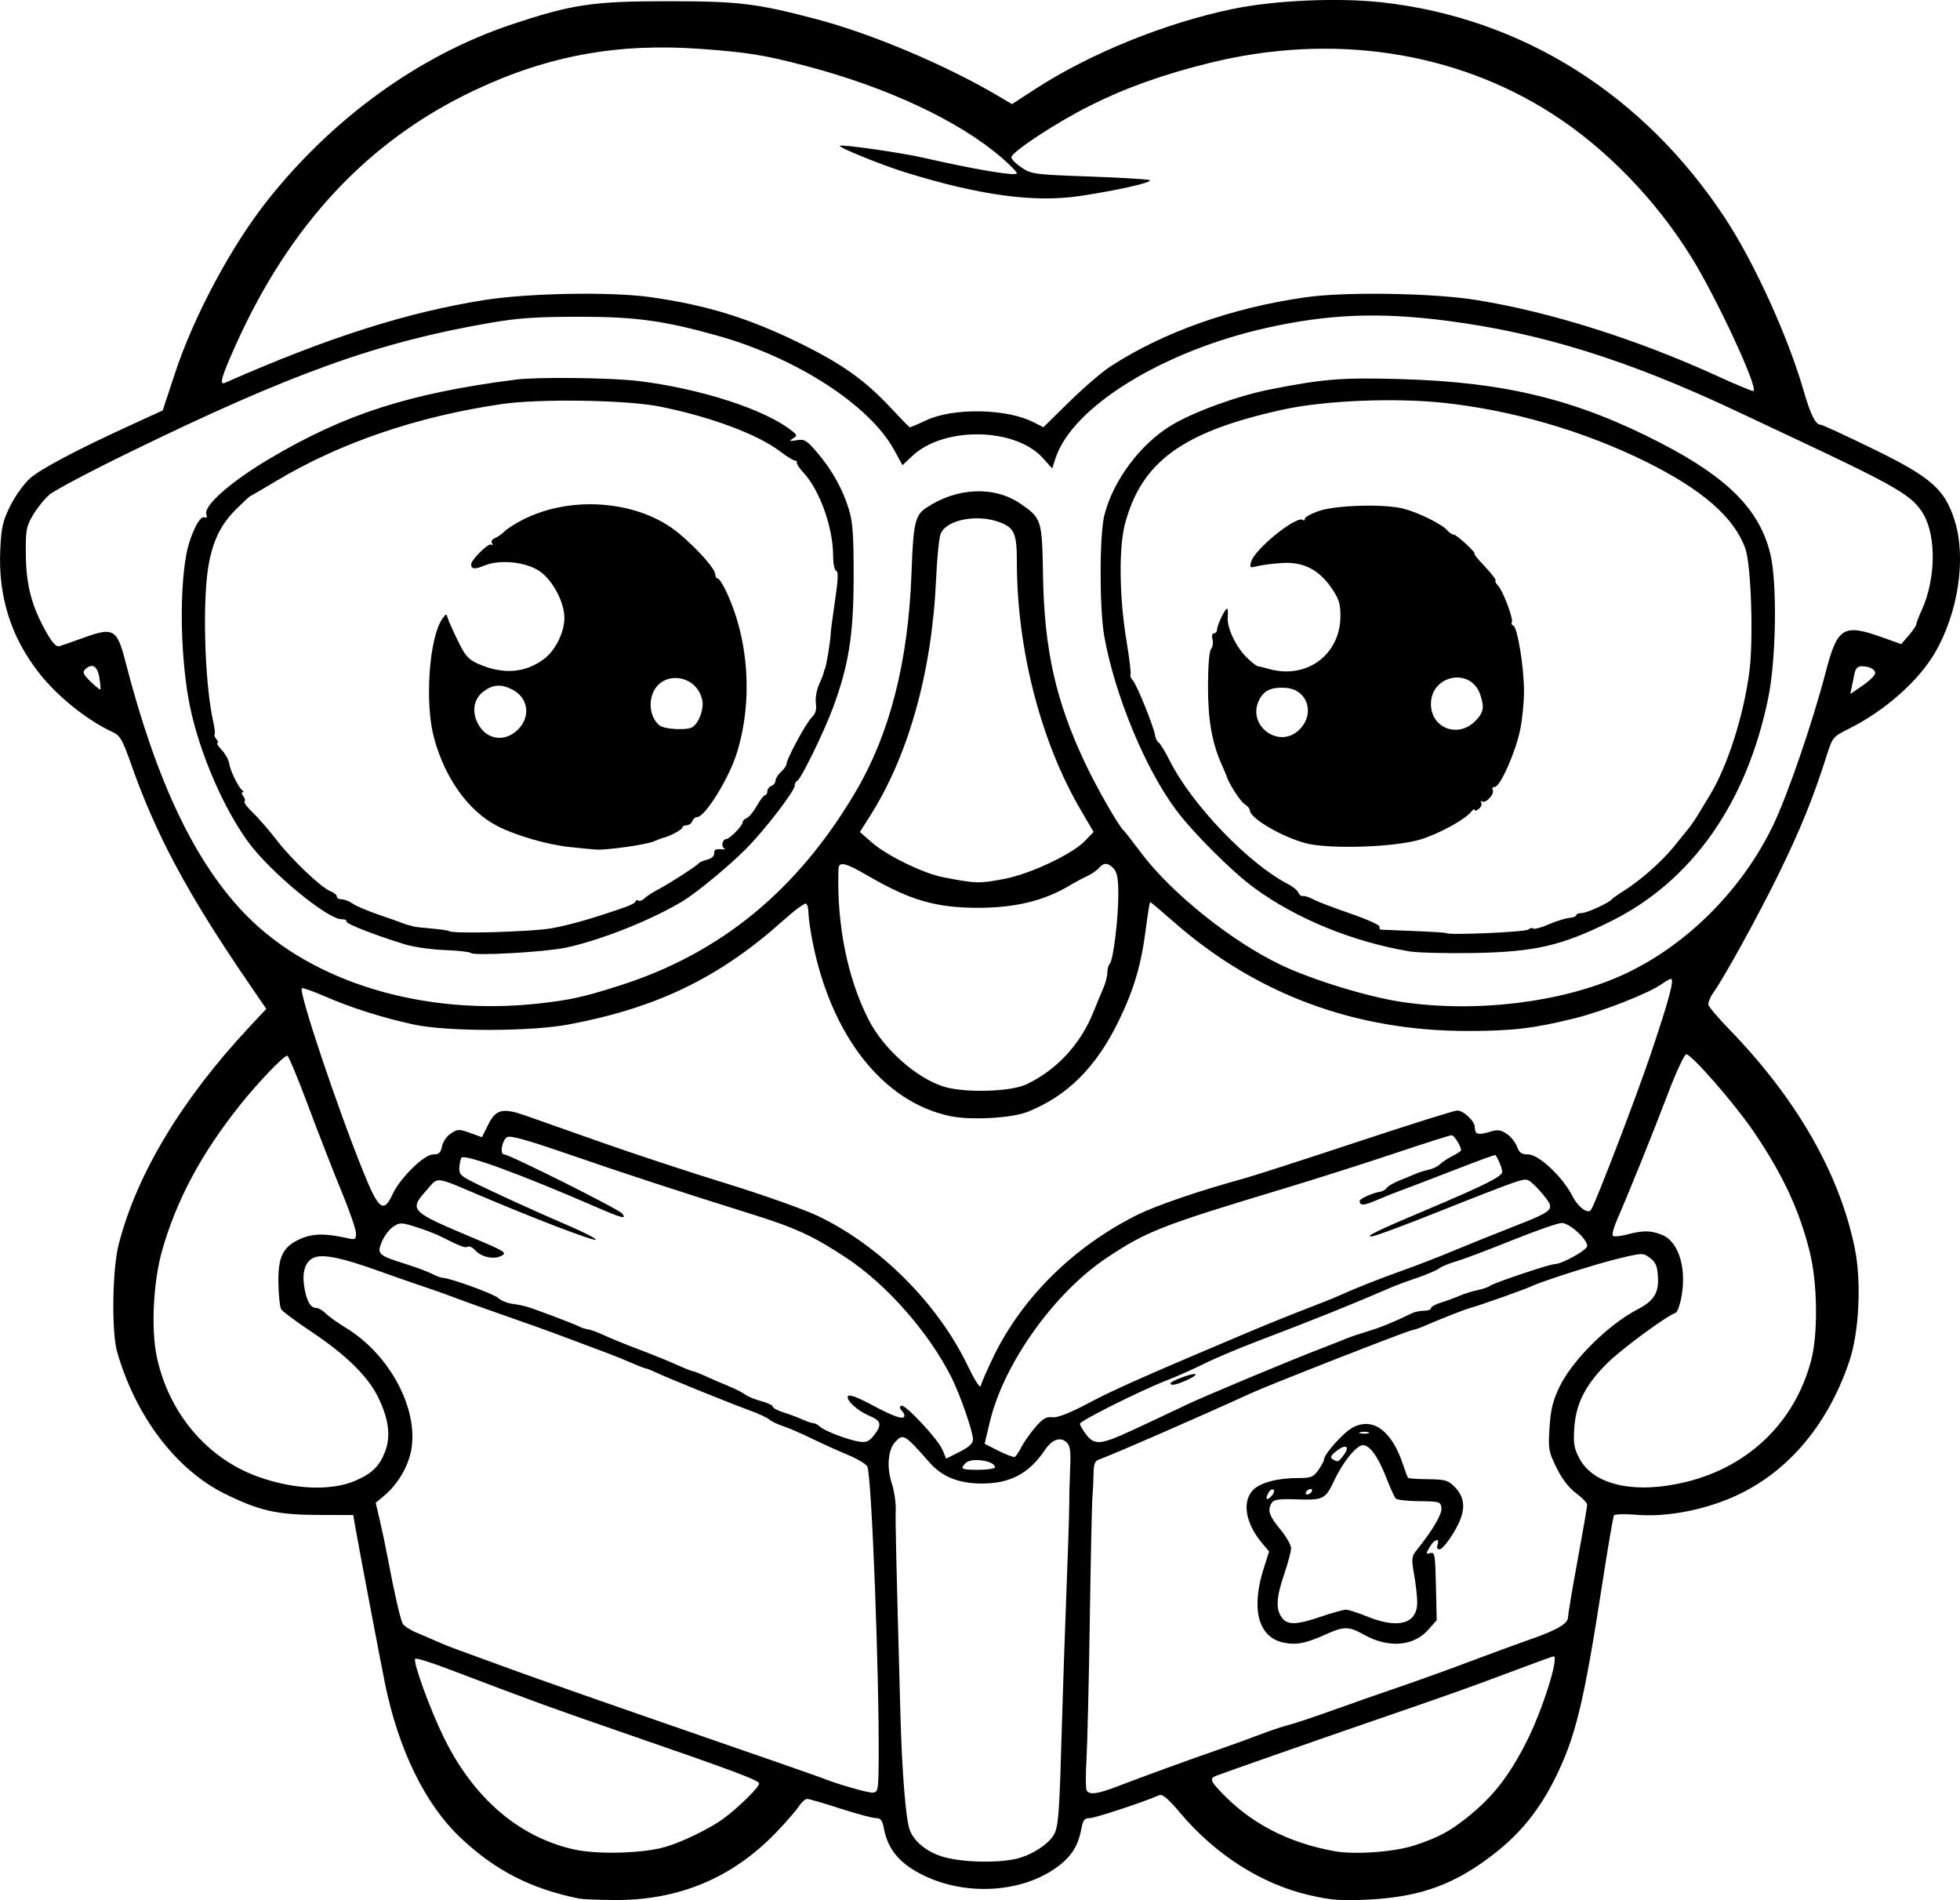 <?xml version="1.0" encoding="UTF-8" standalone="no"?>
<!-- Created with Inkscape (http://www.inkscape.org/) -->

<svg
   width="189.114mm"
   height="183.309mm"
   viewBox="0 0 189.114 183.309"
   version="1.1"
   id="svg5"
   xml:space="preserve"
   xmlns="http://www.w3.org/2000/svg"
   xmlns:svg="http://www.w3.org/2000/svg"><defs
     id="defs2" /><g
     id="layer1"
     transform="translate(-19.513,-22.43)"><path
       style="fill:#000000;stroke-width:0.265"
       d="m 75.427,205.591 c -4.726,-0.96 -8.165,-2.73 -11.547,-5.944 -3.351,-3.185 -5.919,-8.447 -7.216,-14.79 -0.449,-2.194 -2.665,-13.882 -2.909,-15.346 l -0.155,-0.926 -3.374,-0.011 c -3.974,-0.012 -5.689,-0.401 -9.018,-2.042 -4.699,-2.317 -8.608,-7.466 -10.393,-13.69 -0.548,-1.91 -0.468,-7.936 0.138,-10.319 1.72,-6.775 6.073,-14.022 12.634,-21.036 l 1.619,-1.731 -1.85,-2.706 c -5.742,-8.398 -8.81,-14.122 -11.165,-20.83 -0.836,-2.381 -1.087,-2.83 -1.755,-3.14 -2.539,-1.179 -5.372,-3.451 -7.174,-5.753 -2.687,-3.432 -3.927,-7.359 -3.725,-11.802 0.1,-2.215 0.232,-2.806 0.954,-4.271 0.46,-0.935 1.311,-2.128 1.889,-2.651 1.033,-0.933 4.551,-2.79 10.055,-5.307 l 2.778,-1.27 1.18,-3.578 c 1.828,-5.545 5.454,-12.313 8.964,-16.732 6.346,-7.989 14.687,-13.986 23.565,-16.941 5.79,-1.927 7.795,-2.225 14.975,-2.226 6.913,-2.65e-4 8.617,0.205 14.414,1.736 5.314,1.403 12.43,4.407 17.439,7.36 l 1.407,0.829 2.288,-1.483 c 5.244,-3.4 12.485,-6.335 18.956,-7.685 4.048,-0.844 10.175,-1.121 14.428,-0.651 13.567,1.498 25.358,8.933 33.212,20.943 2.788,4.263 6.013,11.37 7.505,16.541 0.681,2.36 1.145,3.272 1.666,3.272 0.142,0 2.34,1.014 4.884,2.253 5.739,2.795 7.036,3.921 8.008,6.954 1.155,3.605 0.362,8.932 -1.908,12.805 -1.598,2.727 -4.82,5.571 -8.269,7.299 -1.589,0.796 -1.594,0.802 -2.211,2.743 -1.253,3.94 -2.526,7.074 -4.551,11.205 -2.03,4.141 -5.252,9.997 -6.347,11.534 -0.302,0.425 -0.511,0.945 -0.464,1.157 0.047,0.212 0.929,1.253 1.96,2.314 6.533,6.722 10.685,13.949 12.16,21.165 0.656,3.208 0.426,8.072 -0.514,10.875 -2.17,6.471 -6.338,11.193 -11.801,13.37 -2.886,1.15 -6.121,1.694 -8.763,1.473 -1.109,-0.093 -2.08,-0.065 -2.158,0.062 -0.079,0.127 -0.575,3.028 -1.103,6.447 -1.813,11.732 -2.61,15.002 -4.64,19.039 -1.449,2.881 -3.196,5.066 -5.56,6.953 -3.917,3.127 -7.308,4.382 -12.489,4.625 -2.608,0.122 -3.495,0.052 -5.636,-0.442 -4.586,-1.06 -9.039,-3.901 -12.431,-7.931 -1.106,-1.314 -1.704,-1.829 -1.984,-1.71 -1.687,0.72 -6.237,2.219 -6.736,2.219 -0.505,0 -0.651,0.181 -0.801,0.992 -0.313,1.69 -0.962,2.718 -2.363,3.741 -3.349,2.445 -8.662,2.795 -12.766,0.842 -2.357,-1.122 -3.544,-2.507 -3.935,-4.591 -0.147,-0.781 -0.304,-0.983 -0.768,-0.983 -0.321,0 -1.869,-0.417 -3.44,-0.926 -1.571,-0.509 -3.008,-0.926 -3.193,-0.926 -0.185,0 -0.549,0.327 -0.809,0.728 -0.26,0.4 -1.251,1.537 -2.203,2.526 -4.228,4.394 -9.428,6.555 -15.642,6.499 -1.528,-0.014 -3.016,-0.073 -3.307,-0.132 z m 41.912,-3.795 c 1.636,-0.31 3.534,-1.543 3.96,-2.571 0.354,-0.856 0.444,-2.237 0.674,-10.398 0.092,-3.274 0.291,-9.108 0.441,-12.965 0.15,-3.856 0.269,-7.547 0.264,-8.202 -0.005,-0.655 0.034,-2.203 0.086,-3.44 0.079,-1.869 0.018,-2.32 -0.36,-2.668 -0.584,-0.538 -1.386,-0.257 -2.038,0.714 -1.552,2.31 -3.356,3.277 -6.114,3.277 -2.244,0 -3.83,-0.641 -5.072,-2.051 -2.404,-2.729 -2.526,-2.801 -3.307,-1.938 -0.682,0.753 -0.817,2.435 -0.318,3.96 0.236,0.722 0.409,1.887 0.384,2.589 -0.041,1.166 0.026,4.1 0.455,19.797 0.153,5.583 0.518,10.069 0.903,11.081 0.442,1.161 1.783,2.203 3.375,2.62 1.806,0.474 4.743,0.559 6.667,0.194 z m -33.578,-1.211 c 1.695,-0.513 4.234,-1.754 5.556,-2.717 1.383,-1.006 3.44,-3.026 3.44,-3.377 0,-0.32 -2.318,-1.185 -13.758,-5.134 -6.305,-2.176 -8.156,-2.851 -16.206,-5.912 -1.71,-0.65 -3.161,-1.098 -3.225,-0.995 -0.211,0.342 1.442,4.882 2.755,7.566 2.869,5.866 7.247,9.635 12.575,10.825 2.287,0.511 6.756,0.381 8.864,-0.257 z m 72.229,-0.134 c 2.261,-0.745 3.321,-1.303 5.003,-2.632 2.527,-1.998 4.085,-3.977 5.827,-7.404 1.508,-2.967 3.163,-8.202 2.593,-8.202 -0.077,0 -1.908,0.666 -4.069,1.48 -4.029,1.517 -6.09,2.25 -13.454,4.78 -4.842,1.664 -14.325,4.983 -15.015,5.256 -0.663,0.262 -0.586,0.504 0.529,1.663 2.862,2.974 6.389,4.797 10.869,5.618 1.944,0.356 5.783,0.078 7.716,-0.559 z m -51.698,-8.052 c 0.072,-8.051 -0.664,-27.384 -1.085,-28.481 -0.09,-0.234 -0.96,-0.756 -1.933,-1.16 -0.974,-0.404 -2.544,-1.115 -3.49,-1.579 -0.946,-0.464 -2.167,-0.991 -2.714,-1.171 -0.547,-0.18 -1.142,-0.467 -1.323,-0.637 -0.181,-0.17 -1.043,-0.569 -1.916,-0.887 -1.91,-0.694 -7.87,-3.108 -9.036,-3.659 -0.459,-0.217 -0.906,-0.394 -0.995,-0.394 -0.089,0 -0.666,-0.222 -1.283,-0.493 -0.617,-0.271 -1.598,-0.673 -2.18,-0.893 -4.415,-1.669 -6.396,-2.399 -8.467,-3.12 -3.064,-1.067 -5.807,-2.049 -7.144,-2.557 -0.582,-0.221 -1.713,-0.618 -2.514,-0.881 -0.8,-0.263 -2.786,-0.957 -4.413,-1.54 -3.174,-1.139 -4.992,-1.522 -5.881,-1.239 -0.904,0.287 -1.29,1.33 -1.051,2.839 0.223,1.408 0.601,2.064 1.191,2.064 0.2,0 0.605,0.241 0.9,0.536 0.295,0.295 1.158,0.912 1.918,1.372 4.283,2.59 7.112,7.964 6.286,11.941 -0.321,1.548 -1.321,3.202 -2.564,4.244 l -0.836,0.7 0.391,1.65 c 0.215,0.908 0.558,2.543 0.763,3.635 0.626,3.338 1.215,5.923 1.451,6.364 0.124,0.231 0.738,0.631 1.365,0.889 0.627,0.258 1.498,0.632 1.934,0.832 0.437,0.2 1.27,0.535 1.852,0.745 0.582,0.21 2.249,0.818 3.704,1.352 1.455,0.534 3.42,1.243 4.366,1.575 0.946,0.332 2.791,0.983 4.101,1.447 1.31,0.463 4.227,1.481 6.482,2.261 10.337,3.575 16.304,5.651 16.669,5.8 1.399,0.571 4.452,1.448 4.895,1.407 0.492,-0.046 0.531,-0.252 0.555,-2.96 z m 23.053,2.353 c 2.329,-0.897 7.051,-2.615 9.729,-3.54 1.164,-0.402 2.95,-1.049 3.969,-1.439 1.019,-0.389 2.269,-0.808 2.778,-0.93 0.509,-0.122 2.474,-0.778 4.366,-1.456 1.892,-0.679 4.809,-1.7 6.482,-2.269 1.673,-0.569 4.65,-1.643 6.615,-2.386 1.965,-0.743 4.551,-1.691 5.747,-2.107 2.713,-0.942 3.778,-1.561 3.778,-2.195 0,-0.272 0.417,-2.753 0.926,-5.515 0.509,-2.762 0.923,-5.163 0.92,-5.336 -0.003,-0.173 -0.486,-0.67 -1.072,-1.104 -0.697,-0.516 -1.348,-1.363 -1.883,-2.449 -0.768,-1.559 -0.809,-1.796 -0.68,-3.87 0.108,-1.734 0.313,-2.577 0.954,-3.919 1.224,-2.564 4.702,-6.021 7.543,-7.495 1.576,-0.818 2.061,-1.59 1.969,-3.133 -0.063,-1.052 -0.214,-1.412 -0.763,-1.821 -0.677,-0.504 -0.711,-0.504 -2.944,0.027 -2.166,0.514 -7.422,2.185 -8.554,2.72 -0.631,0.298 -4.648,1.722 -5.808,2.059 -0.726,0.211 -2.403,0.868 -4.538,1.778 -0.459,0.195 -0.929,0.355 -1.045,0.355 -0.329,0 -13.788,5.266 -15.716,6.149 -4.964,2.274 -13.309,5.911 -14.618,6.371 -0.35,0.123 -0.467,0.47 -0.478,1.428 -0.008,0.696 -0.056,1.682 -0.105,2.191 -0.05,0.509 -0.163,5.808 -0.252,11.774 -0.089,5.966 -0.234,12.058 -0.322,13.537 -0.088,1.479 -0.079,2.818 0.019,2.977 0.277,0.449 1.043,0.345 2.985,-0.402 z m 15.951,-13.879 c -2.393,-0.535 -3.093,-3.257 -1.844,-7.167 l 0.513,-1.607 -0.67,-0.796 c -1.603,-1.905 -1.965,-3.98 -0.893,-5.121 0.668,-0.711 2.354,-1.167 4.311,-1.167 1.301,0 1.509,-0.08 2,-0.768 0.301,-0.423 0.547,-0.879 0.547,-1.015 0,-0.521 1.866,-2.606 2.764,-3.087 1.942,-1.042 3.767,0.286 4.846,3.525 0.222,0.667 0.448,1.264 0.501,1.326 0.053,0.062 0.927,0.122 1.94,0.132 1.618,0.017 1.927,0.103 2.53,0.706 1.144,1.144 1.131,2.442 -0.046,4.406 -0.545,0.909 -1.16,1.654 -1.368,1.654 -0.222,0 -0.315,-0.159 -0.227,-0.388 0.28,-0.73 -0.259,-0.643 -0.706,0.114 -0.423,0.715 -0.421,0.748 0.025,0.632 0.43,-0.112 0.477,0.164 0.544,3.174 l 0.073,3.298 -0.795,0.906 c -1.431,1.63 -3.88,1.819 -6.244,0.483 -1.421,-0.803 -1.929,-0.806 -3.653,-0.022 -1.939,0.882 -2.9,1.063 -4.148,0.784 z m 3.7,-2.497 c 1.07,-0.364 2.142,-0.661 2.382,-0.661 0.24,0 1.17,0.298 2.065,0.661 2.993,1.216 4.813,0.699 4.813,-1.367 0,-0.534 -0.133,-1.736 -0.296,-2.672 -0.276,-1.583 -0.257,-1.751 0.268,-2.403 1.53,-1.9 2.447,-3.471 2.365,-4.05 -0.083,-0.587 -0.195,-0.62 -2.142,-0.636 -1.13,-0.009 -2.154,-0.128 -2.276,-0.265 -0.122,-0.136 -0.547,-1.081 -0.944,-2.1 -0.752,-1.927 -1.561,-3.043 -2.207,-3.043 -0.615,0 -1.911,1.585 -2.752,3.364 -0.895,1.894 -1.026,1.957 -3.864,1.861 -1.477,-0.05 -1.985,0.027 -2.179,0.331 -0.449,0.705 -0.281,1.241 0.798,2.546 0.582,0.704 1.058,1.53 1.058,1.835 0,0.305 -0.298,1.429 -0.661,2.499 -0.764,2.245 -0.829,3.347 -0.25,4.174 0.538,0.769 1.394,0.752 3.821,-0.073 z m -4.594,-12.223 c -0.108,-0.108 -0.308,-0.022 -0.443,0.192 -0.407,0.644 -0.285,0.93 0.193,0.452 0.246,-0.246 0.359,-0.536 0.25,-0.644 z m 3.668,0.184 c 0.09,-0.146 0.044,-0.265 -0.101,-0.265 -0.146,0 -0.338,0.119 -0.428,0.265 -0.09,0.146 -0.044,0.265 0.101,0.265 0.146,0 0.338,-0.119 0.428,-0.265 z m 3.109,-3.564 c 0.616,-0.847 0.177,-1.069 -0.719,-0.364 -0.549,0.432 -0.633,0.614 -0.362,0.786 0.499,0.316 0.562,0.291 1.081,-0.422 z m 2.386,-2.165 c -0.179,-0.072 -0.536,-0.077 -0.794,-0.01 -0.257,0.067 -0.111,0.126 0.326,0.132 0.437,0.005 0.647,-0.05 0.468,-0.122 z m -97.706,4.639 c 1.57,-0.691 2.279,-1.393 2.811,-2.785 0.569,-1.49 0.355,-3.15 -0.678,-5.252 -0.999,-2.032 -3.12,-4.107 -6.495,-6.351 -1.455,-0.968 -2.743,-1.932 -2.862,-2.143 -0.119,-0.211 -0.235,-1.303 -0.259,-2.427 -0.056,-2.619 0.421,-3.593 2.127,-4.348 1.206,-0.533 2.425,-0.546 4.632,-0.047 0.643,0.145 0.728,0.088 0.728,-0.495 0,-0.363 -0.634,-2.192 -1.409,-4.066 -0.775,-1.874 -2.219,-5.58 -3.209,-8.235 -0.99,-2.656 -1.897,-4.829 -2.016,-4.829 -0.34,0 -2.821,2.588 -4.531,4.729 -3.742,4.682 -6.156,9.182 -7.54,14.057 -0.862,3.037 -1.087,7.584 -0.509,10.294 1.148,5.379 4.805,9.723 9.69,11.509 3.504,1.281 7.154,1.43 9.522,0.389 z M 182.239,165.38 c 6.069,-1.502 10.482,-5.81 12.032,-11.743 0.667,-2.553 0.606,-7.409 -0.132,-10.4 -0.998,-4.051 -2.618,-7.524 -5.447,-11.681 -1.804,-2.651 -5.965,-7.42 -6.474,-7.42 -0.182,0 -0.963,1.667 -1.736,3.704 -1.419,3.739 -3.816,9.682 -4.934,12.231 -0.334,0.761 -0.521,1.469 -0.416,1.574 0.105,0.105 0.724,0.048 1.377,-0.126 1.54,-0.412 2.32,-0.4 3.398,0.05 1.664,0.695 2.429,3.473 1.757,6.375 -0.134,0.58 -0.345,1.087 -0.468,1.128 -0.884,0.295 -5.254,3.515 -6.623,4.88 -2.103,2.098 -3.004,3.877 -3.163,6.244 -0.101,1.51 -0.024,1.954 0.518,2.966 1.37,2.561 5.411,3.431 10.31,2.218 z m -66.728,-1.408 c 0,-0.626 -2.267,-0.961 -2.813,-0.416 -0.587,0.587 -0.445,0.665 1.225,0.665 0.873,0 1.587,-0.112 1.587,-0.249 z m -2.117,-2.688 c 0,-0.729 -1.228,-4.276 -2.052,-5.927 -2.172,-4.351 -6.243,-8.989 -10.169,-11.585 -3.137,-2.074 -4.898,-2.893 -8.948,-4.158 -6.974,-2.18 -12.374,-3.945 -17.838,-5.831 -4.057,-1.4 -5.649,-1.842 -5.953,-1.651 -0.493,0.309 -0.721,1.662 -0.279,1.662 0.5,0 11.02,5.263 11.374,5.69 0.504,0.607 0.035,0.486 -2.668,-0.688 -7.14,-3.1 -12.459,-5.047 -12.815,-4.691 -0.084,0.084 -0.177,0.495 -0.207,0.912 -0.048,0.667 0.108,0.841 1.269,1.423 1.917,0.961 6.202,2.916 9.308,4.247 1.481,0.635 2.643,1.235 2.582,1.334 -0.113,0.183 -5.51,-1.871 -10.832,-4.122 -4.843,-2.048 -4.315,-1.983 -5.474,-0.676 -1.74,1.961 -1.653,2.051 4.526,4.648 3.003,1.262 3.235,1.408 2.696,1.696 -0.736,0.394 -1.945,0.146 -2.55,-0.523 -0.253,-0.279 -0.574,-0.437 -0.714,-0.351 -0.248,0.153 -0.669,-0.005 -2.585,-0.97 -0.509,-0.257 -1.602,-0.677 -2.429,-0.934 -1.411,-0.439 -1.544,-0.44 -2.181,-0.023 -0.373,0.245 -0.863,0.886 -1.089,1.426 -0.507,1.214 -0.385,1.33 2.274,2.169 1.026,0.324 2.187,0.756 2.579,0.961 0.393,0.205 0.837,0.373 0.988,0.374 0.687,0.004 4.916,1.535 5.367,1.943 0.277,0.251 0.874,0.503 1.327,0.56 0.453,0.057 1.094,0.183 1.426,0.28 0.856,0.249 4.784,1.739 5.101,1.935 0.146,0.09 0.503,0.201 0.794,0.246 0.291,0.045 1.005,0.307 1.587,0.583 0.582,0.275 2.07,0.882 3.307,1.347 1.237,0.466 2.877,1.13 3.645,1.476 0.768,0.346 1.475,0.629 1.57,0.629 0.096,0 0.658,0.22 1.25,0.49 0.592,0.269 1.612,0.708 2.266,0.976 0.655,0.267 1.369,0.631 1.587,0.809 0.218,0.177 0.903,0.457 1.521,0.622 0.618,0.165 1.124,0.405 1.124,0.533 0,0.129 0.446,0.372 0.992,0.542 0.546,0.169 1.367,0.476 1.826,0.682 0.459,0.206 0.956,0.374 1.106,0.374 0.15,0 0.429,0.149 0.621,0.331 0.446,0.422 2.745,1.296 3.817,1.451 0.658,0.095 0.934,-0.024 1.389,-0.603 0.795,-1.011 0.712,-1.411 -0.386,-1.87 -1.202,-0.502 -2.343,-1.544 -2.108,-1.924 0.117,-0.189 0.947,0.123 2.393,0.898 2.118,1.136 3.05,1.434 3.05,0.976 0,-0.116 -0.129,-0.341 -0.288,-0.499 -0.182,-0.182 -0.193,-0.346 -0.03,-0.447 0.347,-0.215 3.56,3.22 3.996,4.272 l 0.346,0.836 1.295,-0.656 c 0.92,-0.466 1.295,-0.814 1.295,-1.203 z m 4.671,0.737 c 0.239,-0.464 0.839,-1.318 1.333,-1.897 0.72,-0.843 1.051,-1.038 1.657,-0.975 0.516,0.054 1.631,-0.382 3.493,-1.367 2.476,-1.31 5.366,-2.592 15.228,-6.758 1.778,-0.751 4.326,-1.783 5.663,-2.293 1.337,-0.51 2.799,-1.096 3.25,-1.301 1.547,-0.705 3.997,-1.675 6.243,-2.471 1.237,-0.438 3.44,-1.293 4.895,-1.9 1.455,-0.607 4.015,-1.637 5.689,-2.29 3.742,-1.46 3.961,-1.639 3.235,-2.652 -0.296,-0.413 -0.845,-1.037 -1.22,-1.387 -0.669,-0.624 -0.708,-0.629 -1.944,-0.227 -0.694,0.226 -3.971,1.495 -7.283,2.82 -3.312,1.325 -6.229,2.402 -6.482,2.393 -0.564,-0.02 0.561,-0.563 5.36,-2.59 5.578,-2.356 7.276,-3.207 7.276,-3.647 0,-0.321 -0.4,-1.303 -0.661,-1.625 -0.033,-0.041 -1.773,0.593 -3.867,1.408 -2.094,0.815 -4.402,1.699 -5.129,1.964 -0.728,0.265 -1.878,0.724 -2.555,1.019 -1.143,0.499 -1.546,0.508 -1.546,0.036 0,-0.21 1.277,-0.783 1.973,-0.885 0.248,-0.036 0.534,-0.202 0.637,-0.368 0.103,-0.166 0.659,-0.49 1.236,-0.721 0.577,-0.23 1.287,-0.523 1.578,-0.651 0.291,-0.128 0.848,-0.301 1.238,-0.385 0.39,-0.084 0.872,-0.316 1.071,-0.515 0.199,-0.199 0.743,-0.559 1.209,-0.8 0.466,-0.241 0.847,-0.489 0.847,-0.551 0,-0.394 -0.665,-1.461 -0.91,-1.461 -0.163,0 -2.614,0.778 -5.448,1.73 -2.833,0.951 -7.712,2.502 -10.84,3.445 -11.707,3.529 -13.109,4.077 -16.933,6.608 -5.099,3.376 -9.997,10.23 -11.339,15.866 l -0.504,2.117 1.357,0.684 c 0.746,0.376 1.447,0.636 1.557,0.579 0.11,-0.058 0.396,-0.485 0.634,-0.948 z m 8.823,-0.804 c 0.86,-0.325 2.272,-0.975 7.011,-3.229 1.89,-0.899 9.884,-4.239 13.229,-5.527 1.019,-0.392 2.09,-0.815 2.381,-0.94 0.291,-0.125 1.184,-0.424 1.984,-0.665 1.261,-0.38 2.498,-0.886 4.296,-1.758 0.253,-0.123 0.759,-0.223 1.124,-0.223 0.366,0 0.665,-0.11 0.665,-0.244 0,-0.134 0.446,-0.383 0.992,-0.552 0.546,-0.169 1.349,-0.464 1.786,-0.654 0.437,-0.19 1.21,-0.432 1.72,-0.537 0.509,-0.105 1.057,-0.296 1.216,-0.424 0.341,-0.273 5.741,-2.087 6.215,-2.087 0.712,0 3.153,-1.358 3.153,-1.754 0,-0.663 -1.719,-2.215 -2.453,-2.215 -0.359,0 -2.544,0.761 -4.855,1.692 -2.311,0.931 -4.738,1.844 -5.392,2.03 -0.655,0.186 -1.369,0.482 -1.587,0.658 -0.218,0.176 -1.171,0.585 -2.117,0.908 -0.946,0.323 -1.958,0.691 -2.249,0.817 -3.922,1.702 -7.61,3.187 -12.986,5.229 -1.903,0.723 -4.285,1.726 -5.292,2.229 -1.007,0.503 -2.664,1.239 -3.683,1.636 -2.544,0.991 -8.334,3.889 -8.334,4.172 0,0.127 0.261,0.583 0.579,1.013 0.637,0.861 1.199,0.953 2.596,0.425 z m 5.556,-5.327 c 0,-0.206 1.875,-0.932 2.347,-0.908 0.237,0.012 -0.045,0.247 -0.628,0.522 -1.035,0.49 -1.72,0.643 -1.72,0.386 z m -17.043,-2.649 c 2.767,-5.662 7.691,-10.52 13.745,-13.564 1.892,-0.951 5.98,-2.349 10.574,-3.614 0.873,-0.241 5.707,-1.802 10.743,-3.47 5.035,-1.668 9.374,-3.032 9.64,-3.032 0.632,0 1.71,1.02 1.71,1.618 0,0.676 0.319,0.778 1.397,0.447 0.799,-0.245 1.071,-0.217 1.665,0.172 0.39,0.256 0.84,0.809 0.999,1.231 0.232,0.614 0.449,0.766 1.096,0.766 1.01,0 3.329,2.183 4.252,4.001 0.555,1.094 1.52,1.803 1.812,1.331 0.504,-0.816 4.407,-11.009 5.79,-15.122 1.732,-5.15 2.265,-7.144 1.912,-7.144 -0.103,0 -0.503,0.225 -0.889,0.5 -1.242,0.884 -5.652,2.62 -8.375,3.297 -3.951,0.982 -6.044,1.23 -10.369,1.229 -10.89,-0.003 -20.443,-3.562 -28.413,-10.585 -1.154,-1.017 -2.143,-1.85 -2.197,-1.85 -0.054,0 -0.241,1.138 -0.416,2.529 -0.443,3.516 -1.145,5.898 -2.648,8.981 -2.156,4.422 -4.933,7.191 -8.741,8.717 -1.539,0.617 -5.476,0.84 -7.478,0.424 -6.438,-1.337 -11.456,-7.661 -13.279,-16.737 -0.225,-1.122 -0.41,-2.395 -0.41,-2.829 0,-0.434 -0.106,-0.855 -0.235,-0.934 -0.129,-0.08 -1.111,0.642 -2.183,1.605 -6.145,5.519 -12.187,8.449 -20.733,10.052 -3.712,0.696 -11.748,0.697 -14.949,0.002 -3.015,-0.655 -6.04,-1.614 -8.567,-2.716 -1.147,-0.5 -2.144,-0.85 -2.217,-0.778 -0.328,0.328 3.399,11.455 5.945,17.747 1.467,3.625 1.947,3.987 2.811,2.117 0.722,-1.563 3.036,-3.836 3.905,-3.836 0.568,0 0.734,-0.151 0.86,-0.782 0.087,-0.436 0.468,-0.986 0.86,-1.243 0.65,-0.426 0.79,-0.43 1.851,-0.049 l 1.147,0.412 0.606,-1.22 c 0.734,-1.479 1.387,-1.636 3.598,-0.866 0.828,0.288 4.066,1.43 7.194,2.538 3.129,1.108 8.601,2.912 12.161,4.009 3.56,1.097 7.557,2.515 8.882,3.151 5.968,2.864 11.508,8.399 14.411,14.399 0.742,1.533 1.225,2.275 1.281,1.97 0.05,-0.27 0.615,-1.562 1.255,-2.872 z m 3.152,-26.207 c 2.936,-1.402 5.212,-3.863 6.472,-6.998 0.322,-0.8 0.753,-1.846 0.959,-2.324 0.206,-0.478 0.374,-1.139 0.374,-1.468 0,-0.33 0.107,-0.713 0.237,-0.851 0.334,-0.354 0.821,-4.323 0.821,-6.689 0,-1.478 -0.112,-2.112 -0.438,-2.471 -0.536,-0.592 -0.976,-0.614 -1.427,-0.072 -0.188,0.227 -0.709,0.583 -1.157,0.793 -0.448,0.209 -1.172,0.596 -1.609,0.86 -2.491,1.506 -5.305,2.196 -8.942,2.191 -3.995,-0.005 -6.499,-0.726 -10.427,-3 -2.44,-1.413 -2.981,-1.532 -3.007,-0.661 -0.162,5.327 0.873,10.456 2.916,14.462 1.411,2.766 4.511,5.548 7.156,6.422 1.983,0.655 6.52,0.546 8.07,-0.194 z m -47.096,-7.794 c 3.082,-0.34 4.398,-0.633 7.938,-1.766 9.638,-3.087 17.013,-9.132 22.585,-18.512 3.393,-5.711 5.18,-12.68 5.487,-21.392 0.163,-4.637 0.343,-5.43 1.389,-6.134 2.967,-1.996 6.596,-2.155 9.142,-0.399 2.013,1.388 2.064,1.55 2.15,6.837 0.119,7.256 1.231,12.204 4.104,18.261 1.131,2.384 3.253,6.076 3.7,6.438 0.09,0.073 0.833,1.025 1.652,2.117 2.928,3.903 8.793,8.598 13.554,10.85 3.054,1.445 8.35,3.062 11.613,3.547 7.122,1.058 15.343,0.067 21.195,-2.555 6.14,-2.752 11.659,-8.235 14.667,-14.573 1.426,-3.005 3.78,-9.878 5.046,-14.731 1.122,-4.301 1.698,-4.652 5.443,-3.315 l 1.831,0.654 0.728,-0.842 c 0.4,-0.463 0.728,-0.943 0.728,-1.065 0,-0.123 0.238,-0.745 0.529,-1.383 1.345,-2.952 1.416,-7.097 0.158,-9.243 -1.062,-1.812 -2.497,-2.645 -13.254,-7.692 -1.019,-0.478 -3.162,-1.486 -4.763,-2.241 -10.46,-4.932 -18.897,-7.564 -27.99,-8.732 -6.498,-0.834 -11.386,-0.642 -17.334,0.683 -10.04,2.236 -18.788,7.633 -20.403,12.59 l -0.318,0.976 -0.913,-1.011 c -2.666,-2.951 -9.547,-3.054 -12.584,-0.189 l -0.944,0.89 -0.821,-1.494 c -2.366,-4.305 -9.397,-8.854 -16.986,-10.99 -5.212,-1.467 -7.993,-1.846 -13.494,-1.837 -4.138,0.007 -5.841,0.127 -8.599,0.607 -10.809,1.88 -19.118,4.87 -34.793,12.521 -3.711,1.811 -7.136,3.625 -7.612,4.029 -0.476,0.405 -1.19,1.288 -1.587,1.964 -0.664,1.129 -0.72,1.443 -0.695,3.875 0.031,2.937 0.58,4.984 2.011,7.497 0.569,0.999 0.93,1.374 1.235,1.284 0.237,-0.07 1.345,-0.456 2.463,-0.859 2.732,-0.983 3.099,-0.765 3.891,2.314 3.001,11.661 6.759,19.534 11.731,24.572 6.345,6.43 17.105,9.662 28.119,8.448 z m -6.526,-4.881 c -0.097,-0.102 -1.228,-0.228 -2.514,-0.278 -1.286,-0.051 -2.993,-0.293 -3.793,-0.537 -2.913,-0.891 -5.818,-2.029 -5.693,-2.23 0.07,-0.114 -0.138,-0.207 -0.463,-0.207 -1.368,-0.002 -6.834,-4.511 -8.965,-7.396 -2.396,-3.243 -4.709,-8.589 -5.643,-13.042 -0.905,-4.315 -1.076,-10.856 -0.383,-14.684 0.333,-1.84 1.28,-3.829 1.74,-3.653 0.247,0.095 0.313,0.006 0.205,-0.276 -0.309,-0.805 2.312,-3.124 6.031,-5.336 7.292,-4.336 13.523,-6.343 23.808,-7.669 2.091,-0.27 9.195,-0.188 11.854,0.136 5.979,0.729 12.162,2.728 14.761,4.771 0.571,0.449 0.579,0.496 0.133,0.779 -0.396,0.252 -0.335,0.278 0.37,0.161 0.758,-0.126 0.962,-0.004 1.984,1.192 1.42,1.661 2.441,3.488 3.05,5.461 0.381,1.235 0.469,2.469 0.464,6.549 -0.006,5.55 -0.466,8.468 -1.98,12.574 -0.866,2.348 -3.122,6.962 -3.469,7.094 -0.128,0.049 -0.233,0.25 -0.233,0.447 0,0.526 -2.941,4.34 -4.722,6.125 -1.63,1.633 -4.63,4.118 -5.979,4.952 -2.94,1.818 -7.966,3.83 -11.391,4.558 -2.016,0.429 -8.887,0.811 -9.171,0.51 z m 7.885,-2.391 c 1.848,-0.352 3.904,-0.946 7.041,-2.035 0.546,-0.19 0.992,-0.442 0.992,-0.56 0,-0.118 0.109,-0.148 0.243,-0.065 0.134,0.083 0.407,-0.014 0.608,-0.215 0.201,-0.201 0.775,-0.577 1.277,-0.836 1.055,-0.546 3.761,-2.29 3.96,-2.552 0.074,-0.098 0.446,-0.256 0.827,-0.352 0.424,-0.106 0.679,-0.345 0.659,-0.616 -0.024,-0.319 0.152,-0.426 0.628,-0.383 0.364,0.033 0.519,-0.005 0.346,-0.083 -0.339,-0.153 -0.173,-0.902 0.2,-0.902 0.311,0 1.571,-1.289 1.571,-1.608 0,-0.143 0.178,-0.329 0.396,-0.413 0.218,-0.084 0.656,-0.616 0.975,-1.182 0.319,-0.567 0.676,-1.031 0.795,-1.031 0.119,0 0.216,-0.166 0.216,-0.369 0,-0.203 0.179,-0.437 0.397,-0.521 0.218,-0.084 0.397,-0.316 0.397,-0.516 0,-0.2 0.238,-0.58 0.529,-0.843 0.291,-0.263 0.529,-0.602 0.529,-0.751 0,-0.478 1.9,-3.992 2.433,-4.501 0.367,-0.35 0.48,-0.735 0.397,-1.351 -0.064,-0.473 0.065,-1.265 0.287,-1.759 0.221,-0.494 0.426,-1.017 0.455,-1.163 0.029,-0.146 0.085,-0.324 0.126,-0.397 0.144,-0.257 0.552,-2.736 0.566,-3.44 0.004,-0.218 0.192,-1.642 0.417,-3.165 0.295,-1.997 0.326,-2.795 0.113,-2.866 -0.164,-0.055 -0.296,-0.673 -0.296,-1.386 0,-2.763 -1.273,-6.361 -2.855,-8.07 -0.394,-0.426 -0.687,-0.866 -0.651,-0.978 0.036,-0.112 -0.052,-0.204 -0.196,-0.204 -0.144,0 -0.77,-0.387 -1.391,-0.86 -2.18,-1.66 -6.629,-3.326 -11.576,-4.335 -3.189,-0.65 -11.657,-0.786 -15.346,-0.245 -8.158,1.195 -15.637,3.755 -21.802,7.463 -1.295,0.779 -2.389,1.416 -2.432,1.416 -0.042,0 -0.614,0.53 -1.271,1.177 -1.477,1.456 -2.211,2.862 -2.681,5.136 -0.684,3.312 -0.477,11.593 0.386,15.436 0.139,0.617 0.2,1.174 0.137,1.238 -0.063,0.063 0.018,0.275 0.18,0.47 0.162,0.195 0.2,0.355 0.084,0.355 -0.116,0 0.071,0.3 0.415,0.666 0.344,0.366 0.664,0.932 0.71,1.257 0.1,0.706 0.899,2.364 1.27,2.637 0.146,0.107 0.161,0.196 0.034,0.198 -0.127,0.002 -0.098,0.164 0.064,0.359 0.162,0.195 0.22,0.43 0.128,0.522 -0.092,0.092 0.249,0.557 0.757,1.034 0.508,0.477 1.545,1.668 2.304,2.647 1.529,1.972 4.324,4.629 5.246,4.987 0.327,0.127 0.595,0.353 0.595,0.502 0,0.149 0.212,0.271 0.47,0.271 0.259,0 0.736,0.186 1.062,0.414 0.325,0.228 1.453,0.709 2.506,1.069 1.053,0.36 2.094,0.728 2.312,0.817 0.218,0.089 0.516,0.185 0.661,0.213 0.146,0.028 0.324,0.078 0.397,0.11 0.073,0.032 0.847,0.12 1.72,0.195 0.873,0.075 1.637,0.186 1.698,0.246 0.295,0.295 8.104,0.072 9.981,-0.286 z m 1.755,-7.815 c -2.216,-0.233 -5.196,-1.087 -7.02,-2.011 -2.813,-1.426 -5.111,-4.614 -6.171,-8.564 -0.901,-3.356 -0.458,-9.639 0.806,-11.444 0.375,-0.535 0.393,-0.537 0.541,-0.045 0.084,0.28 0.527,1.269 0.983,2.198 0.697,1.421 1.008,1.768 1.949,2.185 2.391,1.058 4.554,0.89 6.379,-0.496 1.069,-0.811 1.932,-2.57 1.932,-3.939 0,-1.533 -1.162,-3.691 -2.445,-4.54 -1.324,-0.876 -3.823,-1.115 -5.282,-0.506 -0.915,0.383 -1.269,0.35 -1.269,-0.117 0,-0.433 1.651,-2.074 1.92,-1.908 0.164,0.101 0.2,0.046 0.089,-0.135 -0.109,-0.176 0.006,-0.383 0.27,-0.484 0.253,-0.097 0.673,-0.39 0.934,-0.651 0.261,-0.261 1.072,-0.777 1.802,-1.147 4.741,-2.402 11.278,-1.811 15.06,1.362 1.812,1.52 3.474,3.402 3.474,3.932 0,0.213 0.106,0.388 0.235,0.388 0.129,0 0.497,0.556 0.816,1.236 2.203,4.687 2.593,10.555 1.037,15.595 -0.757,2.451 -3.073,6.188 -3.834,6.188 -0.173,0 -0.383,0.179 -0.466,0.397 -0.084,0.218 -0.335,0.397 -0.557,0.397 -0.223,0 -0.405,0.105 -0.405,0.232 0,0.187 -1.296,0.871 -1.852,0.977 -0.073,0.014 -0.489,0.173 -0.926,0.353 -0.78,0.322 -4.519,0.847 -5.556,0.781 -0.291,-0.019 -1.39,-0.124 -2.441,-0.235 z m -5.079,-11.348 c 1.253,-1.253 0.999,-3.056 -0.544,-3.854 -1.076,-0.556 -1.889,-0.499 -2.798,0.196 -0.929,0.71 -1.135,1.908 -0.529,3.08 0.819,1.583 2.601,1.849 3.872,0.578 z m 16.831,-0.229 c 0.612,-0.389 1.111,-1.72 0.957,-2.547 -0.488,-2.61 -4.032,-3.012 -4.845,-0.548 -0.356,1.079 -0.04,2.352 0.728,2.935 0.5,0.38 2.645,0.489 3.161,0.161 z M 155.463,114.201 c -5.479,-0.932 -10.933,-3.171 -14.975,-6.147 -2.127,-1.566 -5.792,-5.221 -7.471,-7.45 -2.98,-3.957 -5.965,-11.168 -6.96,-16.816 -0.47,-2.67 -0.465,-9.759 0.009,-11.642 0.847,-3.367 3.47,-6.882 6.491,-8.701 2.146,-1.292 6.4,-2.835 9.505,-3.448 5.153,-1.017 6.903,-1.155 12.571,-0.997 10.133,0.283 17.05,1.983 25.154,6.185 6.454,3.345 9.482,6.403 10.529,10.635 0.682,2.753 0.583,10.15 -0.187,13.916 -2.082,10.193 -7.378,17.704 -15.22,21.585 -4.758,2.355 -7.297,2.939 -13.229,3.044 -2.619,0.046 -5.417,-0.027 -6.218,-0.163 z m 11.499,-2.094 c 0.178,-0.148 0.398,-0.194 0.49,-0.103 0.091,0.091 0.759,-0.089 1.484,-0.401 0.725,-0.312 1.622,-0.592 1.992,-0.623 0.371,-0.031 0.674,-0.149 0.674,-0.263 0,-0.114 0.234,-0.207 0.521,-0.207 0.503,0 2.648,-0.982 2.919,-1.335 0.073,-0.095 0.609,-0.471 1.191,-0.836 1.532,-0.959 3.627,-2.807 4.739,-4.179 0.531,-0.655 1.17,-1.444 1.42,-1.753 0.251,-0.309 0.628,-0.845 0.838,-1.191 0.21,-0.346 0.776,-1.277 1.258,-2.069 1.698,-2.794 3.242,-7.602 3.808,-11.853 0.418,-3.141 0.182,-10.409 -0.389,-11.974 -1.09,-2.99 -4.149,-5.659 -9.557,-8.337 -6.022,-2.982 -12.993,-5.007 -19.631,-5.701 -4.726,-0.494 -11.442,-0.21 -15.376,0.652 -9.684,2.12 -13.672,4.997 -15.281,11.024 -0.609,2.282 -0.554,7.086 0.129,11.208 0.288,1.736 0.469,3.245 0.402,3.352 -0.066,0.107 0.034,0.354 0.222,0.547 0.375,0.385 2.058,4.555 2.154,5.334 0.033,0.266 0.184,0.564 0.337,0.661 0.153,0.098 0.638,0.892 1.077,1.765 2.128,4.226 7.584,9.918 11.387,11.88 0.48,0.248 0.94,0.625 1.022,0.838 0.082,0.213 0.284,0.361 0.449,0.328 0.165,-0.033 0.598,0.106 0.962,0.309 0.364,0.203 1.971,0.818 3.572,1.368 1.601,0.549 2.881,1.122 2.844,1.274 -0.036,0.151 0.023,0.283 0.132,0.292 0.109,0.009 1.558,0.069 3.219,0.132 1.661,0.064 3.059,0.154 3.107,0.202 0.217,0.217 7.598,-0.104 7.885,-0.342 z m -21.553,-8.356 c -2.306,-0.639 -5.292,-2.404 -5.292,-3.129 0,-0.166 -0.235,-0.449 -0.523,-0.628 -0.414,-0.259 -1.556,-2.04 -1.738,-2.711 -0.02,-0.073 -0.223,-0.549 -0.451,-1.058 -0.951,-2.122 -1.34,-4.336 -1.335,-7.601 0.003,-1.954 0.119,-3.374 0.295,-3.586 0.16,-0.193 0.222,-0.612 0.138,-0.932 -0.09,-0.343 -0.031,-0.582 0.143,-0.582 0.162,0 0.295,-0.16 0.295,-0.356 0,-0.413 0.769,-2.025 0.966,-2.025 0.073,0 0.103,0.387 0.066,0.86 -0.081,1.035 0.849,2.941 1.928,3.948 0.424,0.396 0.854,0.729 0.956,0.74 0.102,0.011 0.602,0.136 1.111,0.277 3.647,1.013 6.879,-1.394 6.879,-5.124 0,-1.195 -0.148,-1.651 -0.878,-2.711 -1.229,-1.783 -2.729,-2.528 -4.811,-2.389 -0.873,0.058 -1.928,0.195 -2.345,0.305 -0.704,0.185 -0.745,0.154 -0.578,-0.433 0.352,-1.242 4.474,-4.548 5.006,-4.016 0.091,0.091 0.165,0.036 0.165,-0.122 0,-0.158 0.625,-0.501 1.389,-0.761 1.651,-0.563 6.299,-0.687 8.136,-0.217 1.432,0.366 3.736,1.505 4.216,2.083 0.191,0.23 0.481,0.421 0.645,0.426 0.293,0.008 2.264,1.844 1.979,1.844 -0.08,0 0.376,0.552 1.013,1.227 0.637,0.675 1.101,1.284 1.031,1.354 -0.07,0.07 0.037,0.292 0.238,0.493 0.468,0.468 1.513,3.244 1.331,3.537 -0.076,0.122 -0.013,0.264 0.14,0.315 0.399,0.133 1.03,3.974 1.035,6.303 0.003,1.091 -0.168,2.8 -0.38,3.798 -0.465,2.196 -1.924,5.463 -2.439,5.463 -0.205,0 -0.295,0.127 -0.199,0.281 0.225,0.364 -0.658,1.346 -1.013,1.127 -0.149,-0.092 -0.193,-0.043 -0.1,0.109 0.094,0.152 -0.007,0.423 -0.224,0.602 -0.217,0.18 -0.398,0.223 -0.402,0.096 -0.005,-0.127 -0.153,-0.05 -0.331,0.172 -0.61,0.762 -2.971,2.064 -4.82,2.657 -2.441,0.783 -8.973,0.996 -11.245,0.366 z m -0.509,-10.946 c 1.542,-1.542 0.755,-3.891 -1.347,-4.021 -1.353,-0.084 -2.067,0.235 -2.529,1.128 -1.284,2.483 1.906,4.863 3.876,2.893 z m 16.933,-0.794 c 0.835,-0.835 0.93,-1.343 0.489,-2.609 -0.914,-2.623 -4.743,-1.862 -4.743,0.942 0,2.313 2.592,3.328 4.254,1.667 z m -45.319,15.186 c 2.465,-0.489 6.458,-2.377 7.659,-3.622 l 0.857,-0.889 -1.235,-2.107 c -3.863,-6.589 -6.168,-15.54 -6.168,-23.946 0,-2.692 -0.233,-3.253 -1.572,-3.789 -2.192,-0.877 -5.263,-0.29 -5.791,1.107 -0.147,0.39 -0.339,2.316 -0.426,4.28 -0.399,9.016 -2.659,17.096 -6.437,23.011 l -0.924,1.448 1.159,1.013 c 1.449,1.267 4.927,2.966 6.847,3.345 3.186,0.628 3.562,0.637 6.03,0.148 z m 83.928,-19.821 c 0,-0.392 -0.564,-0.677 -1.34,-0.677 -0.323,0 -0.552,0.236 -0.64,0.661 -0.075,0.364 -0.201,0.968 -0.28,1.342 l -0.142,0.681 1.201,-0.826 c 0.66,-0.454 1.201,-0.986 1.201,-1.182 z m -171.343,0.417 c -0.182,-1.139 -0.717,-1.436 -1.384,-0.769 -0.256,0.256 -0.143,0.5 0.542,1.159 0.477,0.459 0.901,0.805 0.942,0.769 0.041,-0.036 -0.004,-0.557 -0.1,-1.159 z M 108.866,62.981 c 2.606,-1.233 7.774,-1.145 10.365,0.177 l 0.955,0.487 2.491,-2.447 c 1.37,-1.346 3.146,-2.874 3.946,-3.397 5.111,-3.334 11.814,-5.707 18.946,-6.705 3.806,-0.533 12.224,-0.395 16.346,0.267 7.199,1.157 15.545,3.792 23.414,7.395 1.802,0.825 3.323,1.452 3.381,1.395 0.418,-0.418 -3.568,-8.991 -6.015,-12.935 -3.421,-5.516 -8.204,-10.449 -13.342,-13.763 -9.469,-6.107 -21.337,-7.876 -33.169,-4.944 -4.492,1.113 -8.102,2.406 -11.545,4.135 -3.258,1.636 -7.541,4.456 -7.541,4.964 0,0.183 0.448,0.63 0.996,0.992 0.953,0.631 1.238,0.668 6.548,0.856 3.054,0.108 5.667,0.267 5.808,0.353 0.329,0.201 -3.174,0.995 -6.738,1.526 -4.424,0.66 -9.683,-0.058 -16.933,-2.309 -2.246,-0.698 -6.393,-2.383 -6.239,-2.536 0.161,-0.161 5.938,0.667 8.091,1.159 5.039,1.152 8.996,1.809 8.996,1.495 0,-0.131 -0.66,-0.807 -1.467,-1.504 -4.129,-3.565 -11.097,-6.823 -18.994,-8.881 -3.961,-1.032 -5.451,-1.273 -9.944,-1.607 -8.089,-0.601 -14.846,0.633 -21.983,4.014 -10.221,4.843 -17.791,12.946 -23.032,24.654 -1.34,2.994 -1.561,3.79 -0.979,3.533 9.901,-4.364 17.608,-6.82 25.069,-7.988 4.25,-0.666 12.154,-0.805 15.91,-0.28 5.496,0.768 9.591,2.035 14.65,4.532 3.945,1.948 6.158,3.53 8.599,6.15 0.946,1.015 1.768,1.86 1.827,1.878 0.059,0.018 0.771,-0.282 1.583,-0.666 z"
       id="path3635" /></g></svg>
